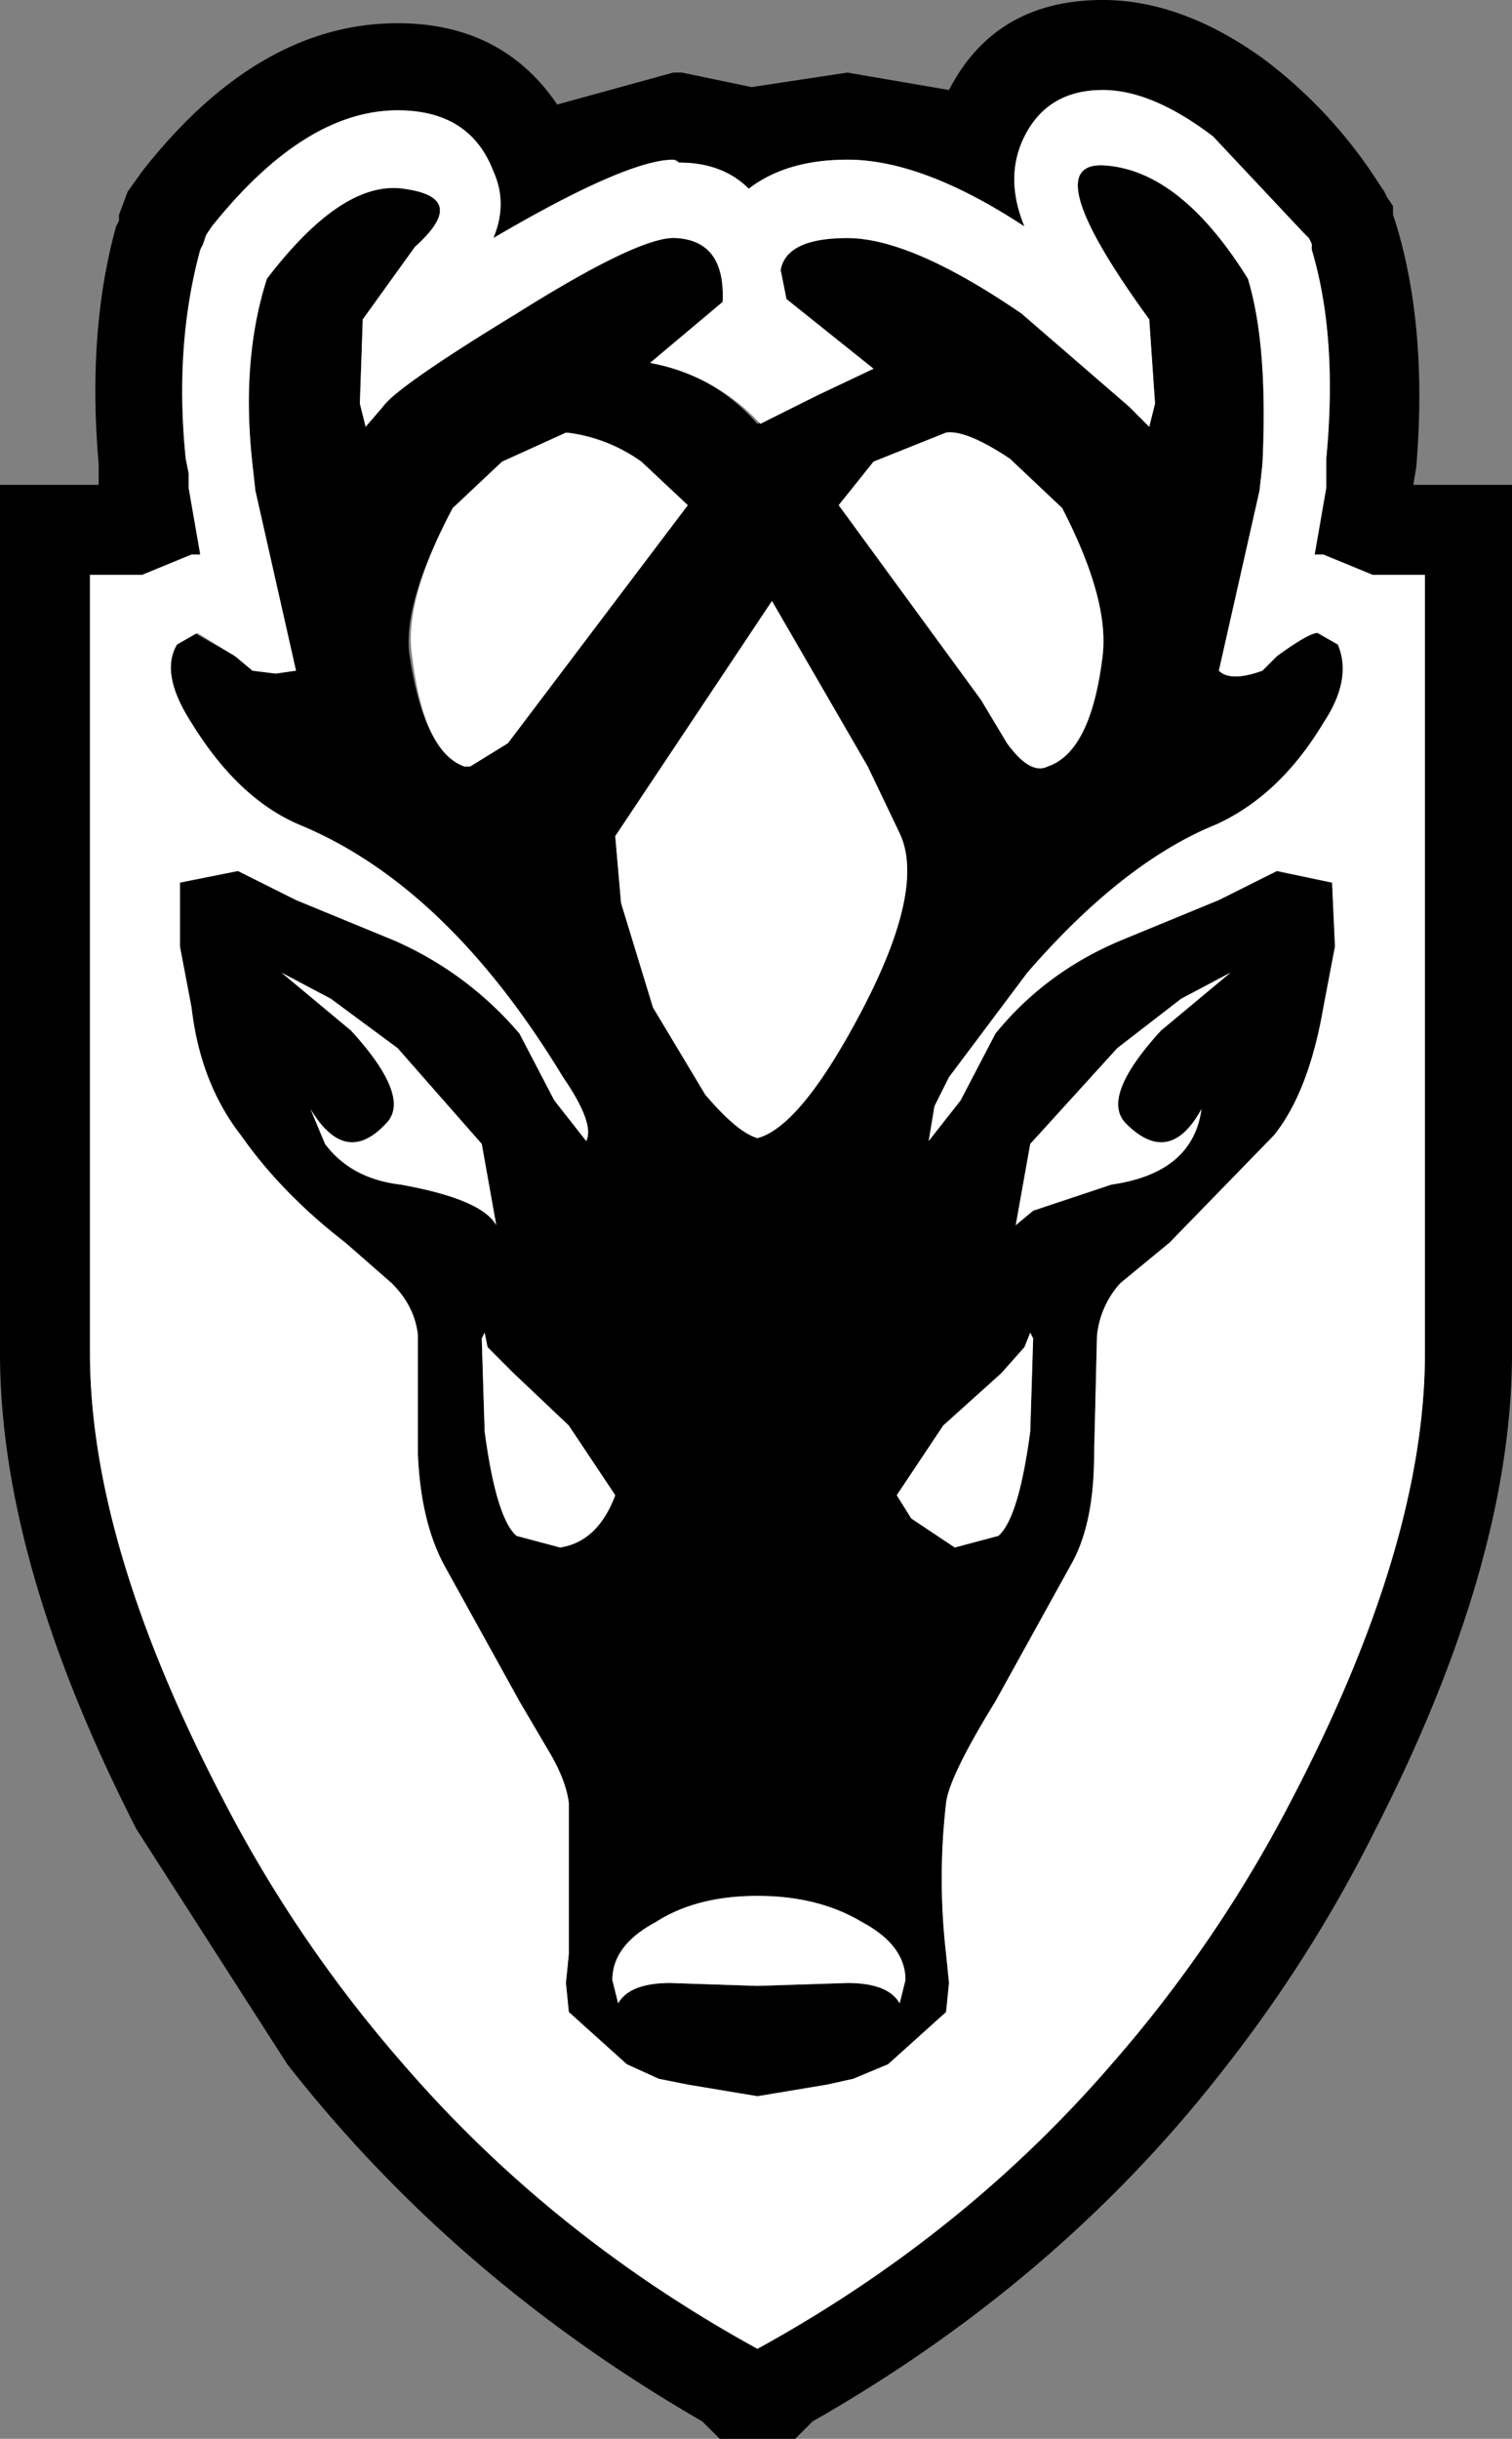 <!--version="1.0" encoding="UTF-8" standalone="no"--><!-- Created with Inkscape (http://www.inkscape.org/) --><svg xmlns="http://www.w3.org/2000/svg" version="1.1" width="26.05" height="42" viewBox="0 0 26.05 42" id="svg3343" style="overflow-x: visible; overflow-y: visible;"><rect x="0" y="0" width="26.05" height="42" fill="#808080" stroke="none"/><g transform="translate(13,21)" id="g3349"><g id="g3351"><g id="g3353"><path d="m10.85-17.7.05.1.1.15v.15l.05.15c.367 1.2.483 2.6.35 4.2l-.05.3h1.7V2.3c0 2.4-.783 5.133-2.35 8.2a23.785 23.785 0 01-2.55 4.05C6.25 17.017 3.867 19.067 1 20.7l-.3.3H-.6l-.3-.3c-2.833-1.633-5.217-3.683-7.15-6.15l-2.6-4.05C-12.217 7.433-13 4.7-13 2.3v-14.95h1.7V-13c-.133-1.533-.033-2.9.3-4.1l.05-.1v-.1l.15-.4.25-.35c1.333-1.7 2.8-2.55 4.4-2.55 1.2 0 2.117.467 2.75 1.4l2-.55h.15l1.2.25 1.65-.25 1.75.3C3.883-20.483 4.767-21 6-21c.9 0 1.817.333 2.75 1a8.18 8.18 0 012 2.15l.1.15zm-21.8.4.05-.05zm-.05.2v-.05zm22.05-.05.05.05zM11-17.3l.05.05zm-5-2.15c-.633 0-1.083.267-1.35.8-.233.467-.233.983 0 1.55-1.167-.767-2.183-1.15-3.05-1.15-.7 0-1.267.167-1.7.5-.3-.3-.7-.45-1.2-.45l-.05-.05c-.567 0-1.617.45-3.15 1.35.167-.4.167-.783 0-1.15-.267-.7-.817-1.05-1.65-1.05-1.067 0-2.133.667-3.2 2l-.1.15-.05.15v.1c-.333 1.1-.433 2.3-.3 3.6l.05.25v.25l.2 1.15h-.15l-.85.35h-.9V2.3c0 2.2.767 4.767 2.3 7.7a22.82 22.82 0 003.1 4.55c1.7 1.967 3.733 3.6 6.1 4.9 2.367-1.3 4.4-2.933 6.1-4.9A22.82 22.82 0 009.25 10c1.533-2.933 2.3-5.5 2.3-7.7v-13.4h-.9l-.85-.35h-.15l.2-1.15v-.5c.133-1.4.05-2.6-.25-3.6v-.1l-.05-.1-.1-.1-1.55-1.65c-.7-.533-1.333-.8-1.9-.8zm-7.35 1.2h-.05zM-9.5-16.7h-.05zm11.55 2.05-1.5-1.2-.1-.5c.067-.367.45-.55 1.15-.55.733 0 1.733.433 3 1.3L6.45-14l.35.35.1-.4-.1-1.45c-1.333-1.833-1.583-2.717-.75-2.65.867.067 1.683.717 2.45 1.95.233.767.317 1.833.25 3.2l-.05.45-.7 3.1c.133.133.383.133.75 0L9-9.7c.367-.267.6-.4.7-.4l.35.2c.167.4.083.85-.25 1.35-.5.833-1.117 1.417-1.85 1.75-1.067.433-2.15 1.283-3.25 2.55l-1.35 1.8-.25.5-.1.6.55-.7.6-1.15A5.445 5.445 0 016.3-4.8L8-5.5 9-6l.95.2.05 1.1-.2 1.05c-.167.967-.45 1.7-.85 2.2L7.15.4l-.85.7a1.58 1.58 0 00-.4.9l-.05 2.05c0 .8-.133 1.433-.4 1.9L4.15 8.3c-.533.867-.817 1.45-.85 1.75-.1.867-.1 1.733 0 2.6l.05.5-.05.5-1 .9-.6.25-.45.1-1.2.2-1.2-.2-.5-.1-.55-.25-1-.9-.05-.5.05-.5v-2.6c-.033-.267-.15-.567-.35-.9l-.5-.85-1.3-2.35c-.267-.5-.417-1.133-.45-1.9V2c-.033-.333-.183-.633-.45-.9l-.8-.7c-.733-.567-1.333-1.183-1.8-1.85-.467-.6-.75-1.333-.85-2.2l-.2-1.05v-1.1l1-.2 1 .5 1.7.7c.833.367 1.55.9 2.15 1.6l.6 1.15.55.7c.1-.2-.033-.567-.4-1.1-1.333-2.2-2.85-3.65-4.55-4.35-.7-.3-1.317-.883-1.85-1.75-.367-.567-.45-1.017-.25-1.35l.3-.2.7.4.3.25.4.05.35-.05-.7-3.1-.05-.45c-.133-1.2-.067-2.267.2-3.2.9-1.133 1.7-1.65 2.4-1.55.767.1.833.433.2 1l-.9 1.25-.05 1.45.1.4.3-.35c.167-.233.933-.767 2.3-1.6 1.433-.9 2.35-1.333 2.75-1.3.567.033.833.4.8 1.1l-1.25 1.05c.733.133 1.35.483 1.85 1.05l1.05-.5.95-.45zm-2 .95H.1zm-8.5-2.5h.05zm-1.2 6.1h.05zM5.3-12.25l-.9-.85c-.5-.333-.867-.483-1.1-.45l-1.25.5-.6.75L3.9-8.95l.45.75c.267.367.5.5.7.4.5-.167.817-.8.95-1.9.067-.667-.167-1.517-.7-2.55zM6-9.7v-.05zM2.5-6.65 1.95-7.8.3-10.65-2.4-6.6l.1 1.15.55 1.8.9 1.5c.367.433.667.683.9.75.5-.133 1.1-.867 1.8-2.2.733-1.4.95-2.417.65-3.05zM7.7-1.9c-.367.667-.8.75-1.3.25-.3-.3-.1-.833.6-1.6l1.2-1-.85.45-1.1.85-1.5 1.65L4.5.1l.3-.25L6.15-.6c.933-.133 1.45-.567 1.55-1.3zM4.75 1.95l-.1.25-.4.45-1 .9-.8 1.2.25.4.75.5.75-.2c.233-.2.417-.8.55-1.8l.05-1.6-.05-.1zM2.6 13.1c0-.4-.25-.733-.75-1-.5-.3-1.1-.45-1.8-.45-.7 0-1.283.15-1.75.45-.5.267-.75.6-.75 1l.1.4c.133-.233.433-.35.9-.35l1.5.05 1.55-.05c.467 0 .767.117.9.35l.1-.4zm-3.75-25.4-.8-.75a2.753 2.753 0 00-1.25-.5l-1.15.5-.85.8c-.567 1.067-.817 1.9-.75 2.5.167 1.133.483 1.783.95 1.95h.1l.65-.4 3.1-4.1zm-4.8 2.55.05.05zm2.75-3.8h-.05zM-7.65-1.9l.25.6c.3.4.733.633 1.3.7.933.167 1.483.4 1.65.7l-.25-1.4-1.45-1.65-1.15-.85-.85-.45 1.2 1c.7.767.9 1.3.6 1.6-.467.5-.9.417-1.3-.25zm3.05 4.1-.05-.25-.05.1.05 1.6c.133 1 .317 1.6.55 1.8l.75.2c.433-.067.75-.367.95-.9l-.8-1.2-.95-.9-.45-.45z" id="path3355" style="fill: rgb(0, 0, 0); stroke-linecap: round; stroke-linejoin: round;"/><path d="M4.65-18.65c.267-.533.717-.8 1.35-.8.567 0 1.2.267 1.9.8L9.45-17l.1.1.05.1v.1c.3 1 .383 2.2.25 3.6v.5l-.2 1.15h.15l.85.35h.9V2.3c0 2.2-.767 4.767-2.3 7.7a22.82 22.82 0 01-3.1 4.55c-1.7 1.967-3.733 3.6-6.1 4.9-2.367-1.3-4.4-2.933-6.1-4.9A22.82 22.82 0 01-9.15 10c-1.533-2.933-2.3-5.5-2.3-7.7v-13.4h.9l.85-.35h.15l-.2-1.15v-.25l-.05-.25c-.133-1.3-.05-2.5.25-3.6l.05-.1.05-.15.1-.15c1.067-1.333 2.133-2 3.2-2 .833 0 1.383.35 1.65 1.05.167.367.167.75 0 1.15 1.533-.9 2.567-1.35 3.1-1.35l.1.05c.5 0 .9.15 1.2.45.433-.333 1-.5 1.7-.5.867 0 1.883.383 3.05 1.15-.233-.567-.233-1.083 0-1.55zm-6.05.4h.05zm-8.15 1.55h.05zm10.1.85 1.5 1.2-.95.45-1 .5a3.39 3.39 0 00-1.9-1.05l1.25-1.05c.033-.7-.233-1.067-.8-1.1-.4-.033-1.317.4-2.75 1.3-1.367.833-2.133 1.367-2.3 1.6l-.3.35-.1-.4.05-1.45.9-1.25c.633-.567.567-.9-.2-1-.7-.1-1.483.417-2.35 1.55-.3.933-.383 2-.25 3.2l.05.45.7 3.1-.35.05-.4-.05-.3-.25-.65-.4-.35.2c-.2.333-.117.783.25 1.35.533.867 1.15 1.45 1.85 1.75 1.7.7 3.217 2.15 4.55 4.35.367.533.5.9.4 1.1l-.55-.7-.6-1.15A5.963 5.963 0 00-6.2-4.8l-1.7-.7-1-.5-1 .2v1.1l.2 1.05c.1.867.383 1.6.85 2.2.467.667 1.067 1.283 1.8 1.85l.8.7c.267.267.417.567.45.9v2.05c.033.767.183 1.4.45 1.9l1.3 2.35.5.85c.2.333.317.633.35.9v2.6l-.05.5.05.5 1 .9.55.25.5.1 1.2.2 1.2-.2.45-.1.6-.25 1-.9.05-.5-.05-.5c-.1-.867-.1-1.733 0-2.6.033-.3.317-.883.85-1.75l1.3-2.35c.267-.467.4-1.1.4-1.9L5.9 2a1.58 1.58 0 01.4-.9l.85-.7 1.8-1.85c.4-.5.683-1.233.85-2.2L10-4.7l-.05-1.1L9-6l-1 .5-1.7.7c-.867.367-1.583.9-2.15 1.6l-.6 1.15-.55.7.1-.6.25-.5 1.35-1.8C5.8-5.517 6.883-6.367 7.95-6.8c.733-.333 1.35-.917 1.85-1.75.333-.5.417-.95.25-1.35l-.35-.2c-.1 0-.333.133-.7.4l-.25.25c-.367.133-.617.133-.75 0l.7-3.1.05-.45c.067-1.367-.017-2.433-.25-3.2-.767-1.233-1.583-1.883-2.45-1.95-.833-.067-.583.817.75 2.65l.1 1.45-.1.4-.35-.35-1.85-1.6c-1.267-.867-2.267-1.3-3-1.3-.7 0-1.083.183-1.15.55l.1.5zM.1-13.7H.05zm-8.5-2.5h-.05zm-1.2 6.1h-.05zm14-3 .9.85c.533 1.033.767 1.867.7 2.5-.133 1.133-.45 1.783-.95 1.95-.2.1-.433-.033-.7-.4l-.45-.75-2.45-3.35.6-.75 1.25-.5c.233-.033.6.117 1.1.45zM6-9.75v.05zM1.95-7.8l.55 1.15c.3.633.083 1.65-.65 3.05-.7 1.333-1.3 2.067-1.8 2.2-.233-.067-.533-.317-.9-.75l-.9-1.5-.55-1.8-.1-1.15 2.7-4.05L1.95-7.8zM6.4-1.65c.5.5.933.417 1.3-.25-.1.733-.617 1.167-1.55 1.3L4.8-.15 4.5.1l.25-1.4 1.5-1.65 1.1-.85.85-.45-1.2 1c-.7.767-.9 1.3-.6 1.6zM4.65 2.2l.1-.25.05.1-.05 1.6c-.133 1-.317 1.6-.55 1.8l-.75.2-.75-.5-.25-.4.8-1.2 1-.9.4-.45zm-2.8 9.9c.5.267.75.6.75 1l-.1.4c-.133-.233-.433-.35-.9-.35l-1.55.05-1.5-.05c-.467 0-.767.117-.9.35l-.1-.4c0-.4.25-.733.75-1 .467-.3 1.05-.45 1.75-.45.7 0 1.3.15 1.8.45zm-3.8-25.15.8.75-3.1 4.1-.65.4H-5c-.467-.167-.767-.8-.9-1.9-.1-.633.133-1.483.7-2.55l.85-.8 1.1-.5a2.8 2.8 0 011.3.5zM-5.9-9.7l-.05-.05zm2.65-3.85h.05zM-7.4-1.3l-.25-.6c.4.667.833.75 1.3.25.3-.3.1-.833-.6-1.6l-1.2-1 .85.45 1.15.85L-4.7-1.3l.25 1.4c-.167-.3-.717-.533-1.65-.7-.567-.067-1-.3-1.3-.7zm2.75 3.25.05.25.45.45.95.9.8 1.2c-.2.533-.517.833-.95.9l-.75-.2c-.233-.2-.417-.8-.55-1.8l-.05-1.6.05-.1z" id="path3357" style="fill: rgb(255, 255, 255); stroke-linecap: round; stroke-linejoin: round;"/></g></g></g></svg>